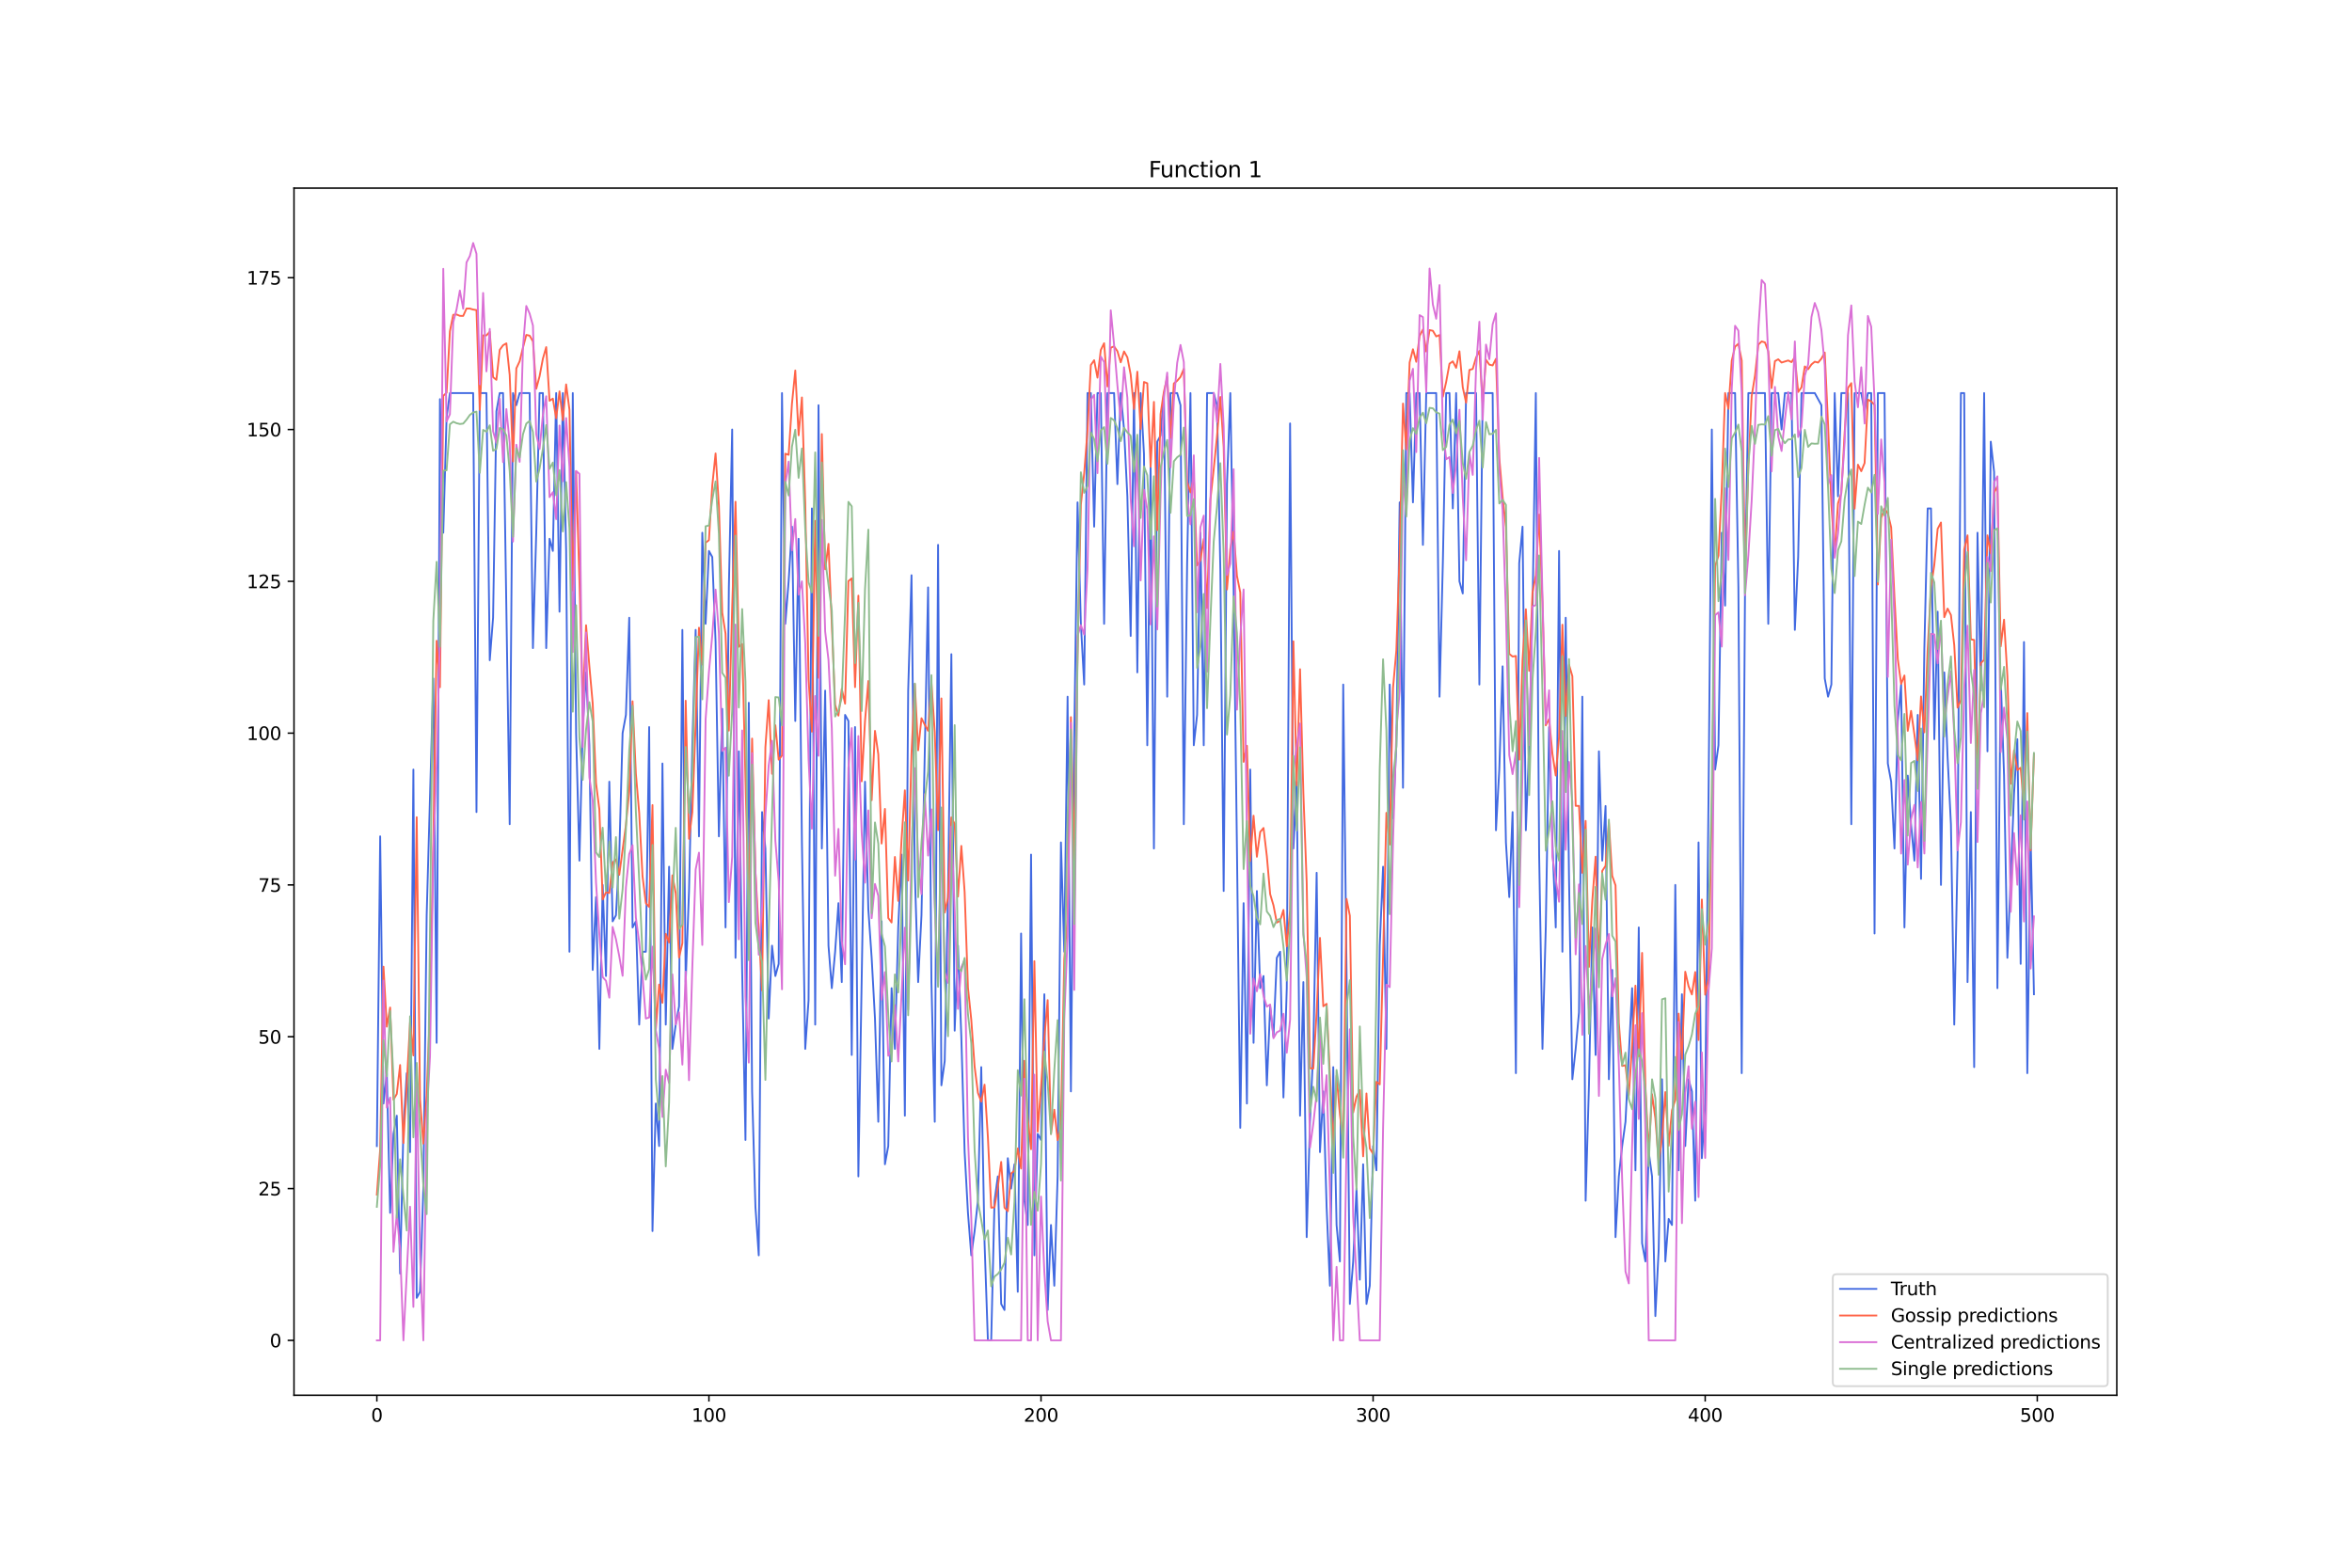 <?xml version="1.0" encoding="utf-8" standalone="no"?>
<!DOCTYPE svg PUBLIC "-//W3C//DTD SVG 1.1//EN"
  "http://www.w3.org/Graphics/SVG/1.1/DTD/svg11.dtd">
<svg xmlns:xlink="http://www.w3.org/1999/xlink" width="1296pt" height="864pt" viewBox="0 0 1296 864" xmlns="http://www.w3.org/2000/svg" version="1.1">
 <defs>
  <style type="text/css">*{stroke-linejoin: round; stroke-linecap: butt}</style>
 </defs>
 <g id="figure_1">
  <g id="patch_1">
   <path d="M 0 864 
L 1296 864 
L 1296 0 
L 0 0 
z
" style="fill: #ffffff"/>
  </g>
  <g id="axes_1">
   <g id="patch_2">
    <path d="M 162 768.96 
L 1166.4 768.96 
L 1166.4 103.68 
L 162 103.68 
z
" style="fill: #ffffff"/>
   </g>
   <g id="matplotlib.axis_1">
    <g id="xtick_1">
     <g id="line2d_1">
      <defs>
       <path id="m635f43ba19" d="M 0 0 
L 0 3.5 
" style="stroke: #000000; stroke-width: 0.8"/>
      </defs>
      <g>
       <use xlink:href="#m635f43ba19" x="207.655" y="768.96" style="stroke: #000000; stroke-width: 0.8"/>
      </g>
     </g>
     <g id="text_1">
      <!-- 0 -->
      <g transform="translate(204.473 783.558) scale(0.1 -0.1)">
       <defs>
        <path id="DejaVuSans-30" d="M 2034 4250 
Q 1547 4250 1301 3770 
Q 1056 3291 1056 2328 
Q 1056 1369 1301 889 
Q 1547 409 2034 409 
Q 2525 409 2770 889 
Q 3016 1369 3016 2328 
Q 3016 3291 2770 3770 
Q 2525 4250 2034 4250 
z
M 2034 4750 
Q 2819 4750 3233 4129 
Q 3647 3509 3647 2328 
Q 3647 1150 3233 529 
Q 2819 -91 2034 -91 
Q 1250 -91 836 529 
Q 422 1150 422 2328 
Q 422 3509 836 4129 
Q 1250 4750 2034 4750 
z
" transform="scale(0.016)"/>
       </defs>
       <use xlink:href="#DejaVuSans-30"/>
      </g>
     </g>
    </g>
    <g id="xtick_2">
     <g id="line2d_2">
      <g>
       <use xlink:href="#m635f43ba19" x="390.639" y="768.96" style="stroke: #000000; stroke-width: 0.8"/>
      </g>
     </g>
     <g id="text_2">
      <!-- 100 -->
      <g transform="translate(381.095 783.558) scale(0.1 -0.1)">
       <defs>
        <path id="DejaVuSans-31" d="M 794 531 
L 1825 531 
L 1825 4091 
L 703 3866 
L 703 4441 
L 1819 4666 
L 2450 4666 
L 2450 531 
L 3481 531 
L 3481 0 
L 794 0 
L 794 531 
z
" transform="scale(0.016)"/>
       </defs>
       <use xlink:href="#DejaVuSans-31"/>
       <use xlink:href="#DejaVuSans-30" x="63.623"/>
       <use xlink:href="#DejaVuSans-30" x="127.246"/>
      </g>
     </g>
    </g>
    <g id="xtick_3">
     <g id="line2d_3">
      <g>
       <use xlink:href="#m635f43ba19" x="573.623" y="768.96" style="stroke: #000000; stroke-width: 0.8"/>
      </g>
     </g>
     <g id="text_3">
      <!-- 200 -->
      <g transform="translate(564.079 783.558) scale(0.1 -0.1)">
       <defs>
        <path id="DejaVuSans-32" d="M 1228 531 
L 3431 531 
L 3431 0 
L 469 0 
L 469 531 
Q 828 903 1448 1529 
Q 2069 2156 2228 2338 
Q 2531 2678 2651 2914 
Q 2772 3150 2772 3378 
Q 2772 3750 2511 3984 
Q 2250 4219 1831 4219 
Q 1534 4219 1204 4116 
Q 875 4013 500 3803 
L 500 4441 
Q 881 4594 1212 4672 
Q 1544 4750 1819 4750 
Q 2544 4750 2975 4387 
Q 3406 4025 3406 3419 
Q 3406 3131 3298 2873 
Q 3191 2616 2906 2266 
Q 2828 2175 2409 1742 
Q 1991 1309 1228 531 
z
" transform="scale(0.016)"/>
       </defs>
       <use xlink:href="#DejaVuSans-32"/>
       <use xlink:href="#DejaVuSans-30" x="63.623"/>
       <use xlink:href="#DejaVuSans-30" x="127.246"/>
      </g>
     </g>
    </g>
    <g id="xtick_4">
     <g id="line2d_4">
      <g>
       <use xlink:href="#m635f43ba19" x="756.607" y="768.96" style="stroke: #000000; stroke-width: 0.8"/>
      </g>
     </g>
     <g id="text_4">
      <!-- 300 -->
      <g transform="translate(747.063 783.558) scale(0.1 -0.1)">
       <defs>
        <path id="DejaVuSans-33" d="M 2597 2516 
Q 3050 2419 3304 2112 
Q 3559 1806 3559 1356 
Q 3559 666 3084 287 
Q 2609 -91 1734 -91 
Q 1441 -91 1130 -33 
Q 819 25 488 141 
L 488 750 
Q 750 597 1062 519 
Q 1375 441 1716 441 
Q 2309 441 2620 675 
Q 2931 909 2931 1356 
Q 2931 1769 2642 2001 
Q 2353 2234 1838 2234 
L 1294 2234 
L 1294 2753 
L 1863 2753 
Q 2328 2753 2575 2939 
Q 2822 3125 2822 3475 
Q 2822 3834 2567 4026 
Q 2313 4219 1838 4219 
Q 1578 4219 1281 4162 
Q 984 4106 628 3988 
L 628 4550 
Q 988 4650 1302 4700 
Q 1616 4750 1894 4750 
Q 2613 4750 3031 4423 
Q 3450 4097 3450 3541 
Q 3450 3153 3228 2886 
Q 3006 2619 2597 2516 
z
" transform="scale(0.016)"/>
       </defs>
       <use xlink:href="#DejaVuSans-33"/>
       <use xlink:href="#DejaVuSans-30" x="63.623"/>
       <use xlink:href="#DejaVuSans-30" x="127.246"/>
      </g>
     </g>
    </g>
    <g id="xtick_5">
     <g id="line2d_5">
      <g>
       <use xlink:href="#m635f43ba19" x="939.591" y="768.96" style="stroke: #000000; stroke-width: 0.8"/>
      </g>
     </g>
     <g id="text_5">
      <!-- 400 -->
      <g transform="translate(930.047 783.558) scale(0.1 -0.1)">
       <defs>
        <path id="DejaVuSans-34" d="M 2419 4116 
L 825 1625 
L 2419 1625 
L 2419 4116 
z
M 2253 4666 
L 3047 4666 
L 3047 1625 
L 3713 1625 
L 3713 1100 
L 3047 1100 
L 3047 0 
L 2419 0 
L 2419 1100 
L 313 1100 
L 313 1709 
L 2253 4666 
z
" transform="scale(0.016)"/>
       </defs>
       <use xlink:href="#DejaVuSans-34"/>
       <use xlink:href="#DejaVuSans-30" x="63.623"/>
       <use xlink:href="#DejaVuSans-30" x="127.246"/>
      </g>
     </g>
    </g>
    <g id="xtick_6">
     <g id="line2d_6">
      <g>
       <use xlink:href="#m635f43ba19" x="1122.575" y="768.96" style="stroke: #000000; stroke-width: 0.8"/>
      </g>
     </g>
     <g id="text_6">
      <!-- 500 -->
      <g transform="translate(1113.032 783.558) scale(0.1 -0.1)">
       <defs>
        <path id="DejaVuSans-35" d="M 691 4666 
L 3169 4666 
L 3169 4134 
L 1269 4134 
L 1269 2991 
Q 1406 3038 1543 3061 
Q 1681 3084 1819 3084 
Q 2600 3084 3056 2656 
Q 3513 2228 3513 1497 
Q 3513 744 3044 326 
Q 2575 -91 1722 -91 
Q 1428 -91 1123 -41 
Q 819 9 494 109 
L 494 744 
Q 775 591 1075 516 
Q 1375 441 1709 441 
Q 2250 441 2565 725 
Q 2881 1009 2881 1497 
Q 2881 1984 2565 2268 
Q 2250 2553 1709 2553 
Q 1456 2553 1204 2497 
Q 953 2441 691 2322 
L 691 4666 
z
" transform="scale(0.016)"/>
       </defs>
       <use xlink:href="#DejaVuSans-35"/>
       <use xlink:href="#DejaVuSans-30" x="63.623"/>
       <use xlink:href="#DejaVuSans-30" x="127.246"/>
      </g>
     </g>
    </g>
   </g>
   <g id="matplotlib.axis_2">
    <g id="ytick_1">
     <g id="line2d_7">
      <defs>
       <path id="m78c6c3bee8" d="M 0 0 
L -3.5 0 
" style="stroke: #000000; stroke-width: 0.8"/>
      </defs>
      <g>
       <use xlink:href="#m78c6c3bee8" x="162" y="738.72" style="stroke: #000000; stroke-width: 0.8"/>
      </g>
     </g>
     <g id="text_7">
      <!-- 0 -->
      <g transform="translate(148.637 742.519) scale(0.1 -0.1)">
       <use xlink:href="#DejaVuSans-30"/>
      </g>
     </g>
    </g>
    <g id="ytick_2">
     <g id="line2d_8">
      <g>
       <use xlink:href="#m78c6c3bee8" x="162" y="655.051" style="stroke: #000000; stroke-width: 0.8"/>
      </g>
     </g>
     <g id="text_8">
      <!-- 25 -->
      <g transform="translate(142.275 658.851) scale(0.1 -0.1)">
       <use xlink:href="#DejaVuSans-32"/>
       <use xlink:href="#DejaVuSans-35" x="63.623"/>
      </g>
     </g>
    </g>
    <g id="ytick_3">
     <g id="line2d_9">
      <g>
       <use xlink:href="#m78c6c3bee8" x="162" y="571.383" style="stroke: #000000; stroke-width: 0.8"/>
      </g>
     </g>
     <g id="text_9">
      <!-- 50 -->
      <g transform="translate(142.275 575.182) scale(0.1 -0.1)">
       <use xlink:href="#DejaVuSans-35"/>
       <use xlink:href="#DejaVuSans-30" x="63.623"/>
      </g>
     </g>
    </g>
    <g id="ytick_4">
     <g id="line2d_10">
      <g>
       <use xlink:href="#m78c6c3bee8" x="162" y="487.714" style="stroke: #000000; stroke-width: 0.8"/>
      </g>
     </g>
     <g id="text_10">
      <!-- 75 -->
      <g transform="translate(142.275 491.514) scale(0.1 -0.1)">
       <defs>
        <path id="DejaVuSans-37" d="M 525 4666 
L 3525 4666 
L 3525 4397 
L 1831 0 
L 1172 0 
L 2766 4134 
L 525 4134 
L 525 4666 
z
" transform="scale(0.016)"/>
       </defs>
       <use xlink:href="#DejaVuSans-37"/>
       <use xlink:href="#DejaVuSans-35" x="63.623"/>
      </g>
     </g>
    </g>
    <g id="ytick_5">
     <g id="line2d_11">
      <g>
       <use xlink:href="#m78c6c3bee8" x="162" y="404.046" style="stroke: #000000; stroke-width: 0.8"/>
      </g>
     </g>
     <g id="text_11">
      <!-- 100 -->
      <g transform="translate(135.912 407.845) scale(0.1 -0.1)">
       <use xlink:href="#DejaVuSans-31"/>
       <use xlink:href="#DejaVuSans-30" x="63.623"/>
       <use xlink:href="#DejaVuSans-30" x="127.246"/>
      </g>
     </g>
    </g>
    <g id="ytick_6">
     <g id="line2d_12">
      <g>
       <use xlink:href="#m78c6c3bee8" x="162" y="320.377" style="stroke: #000000; stroke-width: 0.8"/>
      </g>
     </g>
     <g id="text_12">
      <!-- 125 -->
      <g transform="translate(135.912 324.176) scale(0.1 -0.1)">
       <use xlink:href="#DejaVuSans-31"/>
       <use xlink:href="#DejaVuSans-32" x="63.623"/>
       <use xlink:href="#DejaVuSans-35" x="127.246"/>
      </g>
     </g>
    </g>
    <g id="ytick_7">
     <g id="line2d_13">
      <g>
       <use xlink:href="#m78c6c3bee8" x="162" y="236.709" style="stroke: #000000; stroke-width: 0.8"/>
      </g>
     </g>
     <g id="text_13">
      <!-- 150 -->
      <g transform="translate(135.912 240.508) scale(0.1 -0.1)">
       <use xlink:href="#DejaVuSans-31"/>
       <use xlink:href="#DejaVuSans-35" x="63.623"/>
       <use xlink:href="#DejaVuSans-30" x="127.246"/>
      </g>
     </g>
    </g>
    <g id="ytick_8">
     <g id="line2d_14">
      <g>
       <use xlink:href="#m78c6c3bee8" x="162" y="153.04" style="stroke: #000000; stroke-width: 0.8"/>
      </g>
     </g>
     <g id="text_14">
      <!-- 175 -->
      <g transform="translate(135.912 156.839) scale(0.1 -0.1)">
       <use xlink:href="#DejaVuSans-31"/>
       <use xlink:href="#DejaVuSans-37" x="63.623"/>
       <use xlink:href="#DejaVuSans-35" x="127.246"/>
      </g>
     </g>
    </g>
   </g>
   <g id="line2d_15">
    <path d="M 207.655 631.624 
L 209.484 460.94 
L 211.314 608.197 
L 213.144 591.463 
L 214.974 668.438 
L 216.804 624.931 
L 218.634 614.891 
L 220.463 701.906 
L 222.293 621.584 
L 224.123 591.463 
L 225.953 634.971 
L 227.783 424.126 
L 229.613 715.293 
L 231.442 711.946 
L 233.272 655.051 
L 235.102 504.448 
L 238.762 373.925 
L 240.592 574.73 
L 242.422 219.975 
L 244.251 293.603 
L 246.081 230.015 
L 247.911 216.628 
L 260.72 216.628 
L 262.55 447.553 
L 264.38 216.628 
L 268.039 216.628 
L 269.869 363.885 
L 271.699 340.458 
L 273.529 226.668 
L 275.359 216.628 
L 277.189 216.628 
L 280.848 454.247 
L 282.678 216.628 
L 284.508 223.322 
L 286.338 216.628 
L 291.827 216.628 
L 293.657 357.191 
L 295.487 293.603 
L 297.317 216.628 
L 299.147 216.628 
L 300.976 357.191 
L 302.806 296.95 
L 304.636 303.644 
L 306.466 216.628 
L 308.296 337.111 
L 310.126 216.628 
L 311.956 303.644 
L 313.785 524.529 
L 315.615 216.628 
L 317.445 404.046 
L 319.275 474.327 
L 321.105 400.699 
L 322.935 370.578 
L 324.764 410.739 
L 326.594 534.569 
L 328.424 494.408 
L 330.254 578.076 
L 332.084 487.714 
L 333.914 537.915 
L 335.743 430.82 
L 337.573 507.795 
L 339.403 504.448 
L 341.233 470.981 
L 343.063 404.046 
L 344.893 394.006 
L 346.723 340.458 
L 348.552 511.142 
L 350.382 507.795 
L 352.212 564.689 
L 354.042 524.529 
L 355.872 524.529 
L 357.702 400.699 
L 359.531 678.479 
L 361.361 608.197 
L 363.191 631.624 
L 365.021 420.78 
L 366.851 564.689 
L 368.681 477.674 
L 370.51 578.076 
L 372.34 564.689 
L 374.17 554.649 
L 376 347.151 
L 377.83 541.262 
L 379.66 491.061 
L 381.489 410.739 
L 383.319 347.151 
L 385.149 460.94 
L 386.979 293.603 
L 388.809 343.804 
L 390.639 303.644 
L 392.469 306.99 
L 394.298 353.845 
L 396.128 460.94 
L 397.958 390.659 
L 399.788 511.142 
L 401.618 323.724 
L 403.448 236.709 
L 405.277 527.875 
L 407.107 414.086 
L 408.937 534.569 
L 410.767 628.278 
L 412.597 387.312 
L 414.427 601.504 
L 416.256 665.092 
L 418.086 691.866 
L 419.916 447.553 
L 421.746 467.634 
L 423.576 561.343 
L 425.406 521.182 
L 427.236 537.915 
L 429.065 531.222 
L 430.895 216.628 
L 432.725 343.804 
L 434.555 320.377 
L 436.385 290.257 
L 438.215 397.352 
L 440.044 296.95 
L 441.874 464.287 
L 443.704 578.076 
L 445.534 551.302 
L 447.364 280.216 
L 449.194 564.689 
L 451.023 223.322 
L 452.853 467.634 
L 454.683 380.619 
L 456.513 521.182 
L 458.343 544.609 
L 460.173 524.529 
L 462.003 497.755 
L 463.832 541.262 
L 465.662 394.006 
L 467.492 397.352 
L 469.322 581.423 
L 471.152 400.699 
L 472.982 648.358 
L 476.641 430.82 
L 478.471 501.101 
L 480.301 527.875 
L 482.131 561.343 
L 483.961 618.237 
L 485.79 507.795 
L 487.62 641.664 
L 489.45 631.624 
L 491.28 544.609 
L 493.11 578.076 
L 494.94 511.142 
L 496.77 470.981 
L 498.599 614.891 
L 500.429 380.619 
L 502.259 317.03 
L 504.089 481.021 
L 505.919 541.262 
L 507.749 504.448 
L 511.408 323.724 
L 513.238 541.262 
L 515.068 618.237 
L 516.898 300.297 
L 518.728 598.157 
L 520.557 584.77 
L 522.387 491.061 
L 524.217 360.538 
L 526.047 568.036 
L 527.877 521.182 
L 529.707 571.383 
L 531.536 634.971 
L 533.366 668.438 
L 535.196 691.866 
L 537.026 678.479 
L 538.856 661.745 
L 540.686 588.117 
L 542.516 685.172 
L 544.345 738.72 
L 546.175 738.72 
L 548.005 661.745 
L 549.835 648.358 
L 551.665 718.64 
L 553.495 721.986 
L 555.324 638.318 
L 557.154 655.051 
L 558.984 641.664 
L 560.814 711.946 
L 562.644 514.488 
L 564.474 661.745 
L 566.303 675.132 
L 568.133 470.981 
L 569.963 691.866 
L 571.793 624.931 
L 573.623 628.278 
L 575.453 547.956 
L 577.283 721.986 
L 579.112 675.132 
L 580.942 708.599 
L 582.772 648.358 
L 584.602 464.287 
L 586.432 524.529 
L 588.262 383.965 
L 590.091 601.504 
L 591.921 407.393 
L 593.751 276.87 
L 595.581 343.804 
L 597.411 377.272 
L 599.241 216.628 
L 601.07 216.628 
L 602.9 290.257 
L 604.73 216.628 
L 606.56 216.628 
L 608.39 343.804 
L 610.22 216.628 
L 613.879 216.628 
L 615.709 266.829 
L 617.539 216.628 
L 619.369 236.709 
L 621.199 273.523 
L 623.029 350.498 
L 624.858 216.628 
L 626.688 370.578 
L 628.518 216.628 
L 630.348 250.096 
L 632.178 410.739 
L 634.008 256.789 
L 635.837 467.634 
L 637.667 243.402 
L 639.497 240.055 
L 641.327 216.628 
L 643.157 383.965 
L 644.987 216.628 
L 648.646 216.628 
L 650.476 223.322 
L 652.306 454.247 
L 654.136 310.337 
L 655.966 216.628 
L 657.796 410.739 
L 659.625 394.006 
L 661.455 293.603 
L 663.285 410.739 
L 665.115 216.628 
L 668.775 216.628 
L 670.604 223.322 
L 672.434 313.684 
L 674.264 491.061 
L 676.094 266.829 
L 677.924 216.628 
L 679.754 323.724 
L 681.583 467.634 
L 683.413 621.584 
L 685.243 497.755 
L 687.073 608.197 
L 688.903 424.126 
L 690.733 574.73 
L 692.563 491.061 
L 694.392 544.609 
L 696.222 537.915 
L 698.052 598.157 
L 699.882 554.649 
L 701.712 571.383 
L 703.542 527.875 
L 705.371 524.529 
L 707.201 604.85 
L 709.031 544.609 
L 710.861 233.362 
L 712.691 467.634 
L 714.521 430.82 
L 716.35 614.891 
L 718.18 541.262 
L 720.01 681.825 
L 721.84 618.237 
L 723.67 578.076 
L 725.5 481.021 
L 727.33 634.971 
L 729.159 601.504 
L 730.989 665.092 
L 732.819 708.599 
L 734.649 588.117 
L 736.479 675.132 
L 738.309 695.212 
L 740.138 377.272 
L 741.968 534.569 
L 743.798 718.64 
L 745.628 695.212 
L 747.458 655.051 
L 749.288 705.253 
L 751.117 641.664 
L 752.947 718.64 
L 754.777 708.599 
L 756.607 631.624 
L 758.437 645.011 
L 760.267 521.182 
L 762.097 477.674 
L 763.926 578.076 
L 765.756 377.272 
L 767.586 450.9 
L 769.416 410.739 
L 771.246 276.87 
L 773.076 434.166 
L 774.905 216.628 
L 776.735 216.628 
L 778.565 276.87 
L 780.395 216.628 
L 782.225 216.628 
L 784.055 300.297 
L 785.884 216.628 
L 791.374 216.628 
L 793.204 383.965 
L 795.034 310.337 
L 796.864 216.628 
L 798.693 216.628 
L 800.523 280.216 
L 802.353 216.628 
L 804.183 320.377 
L 806.013 327.071 
L 807.843 216.628 
L 813.332 216.628 
L 815.162 377.272 
L 816.992 216.628 
L 822.481 216.628 
L 824.311 457.594 
L 826.141 424.126 
L 827.971 367.232 
L 829.801 464.287 
L 831.63 494.408 
L 833.46 447.553 
L 835.29 591.463 
L 837.12 310.337 
L 838.95 290.257 
L 840.78 457.594 
L 842.61 410.739 
L 844.439 337.111 
L 846.269 216.628 
L 848.099 470.981 
L 849.929 578.076 
L 851.759 511.142 
L 853.589 400.699 
L 855.418 464.287 
L 857.248 511.142 
L 859.078 303.644 
L 860.908 524.529 
L 862.738 340.458 
L 864.568 484.368 
L 866.397 594.81 
L 868.227 578.076 
L 870.057 557.996 
L 871.887 383.965 
L 873.717 661.745 
L 875.547 598.157 
L 877.377 511.142 
L 879.206 581.423 
L 881.036 414.086 
L 882.866 474.327 
L 884.696 444.207 
L 886.526 594.81 
L 888.356 534.569 
L 890.185 681.825 
L 892.015 648.358 
L 893.845 631.624 
L 895.675 618.237 
L 899.335 544.609 
L 901.164 645.011 
L 902.994 511.142 
L 904.824 685.172 
L 906.654 695.212 
L 908.484 634.971 
L 910.314 648.358 
L 912.144 725.333 
L 913.973 688.519 
L 915.803 594.81 
L 917.633 695.212 
L 919.463 671.785 
L 921.293 675.132 
L 923.123 487.714 
L 924.952 645.011 
L 926.782 547.956 
L 928.612 631.624 
L 930.442 594.81 
L 932.272 601.504 
L 934.102 661.745 
L 935.931 464.287 
L 937.761 638.318 
L 939.591 608.197 
L 941.421 440.86 
L 943.251 236.709 
L 945.081 424.126 
L 946.911 410.739 
L 948.74 293.603 
L 950.57 333.764 
L 952.4 216.628 
L 956.06 216.628 
L 957.89 323.724 
L 959.719 591.463 
L 961.549 323.724 
L 963.379 216.628 
L 972.528 216.628 
L 974.358 343.804 
L 976.188 216.628 
L 979.848 216.628 
L 981.678 236.709 
L 983.507 216.628 
L 987.167 216.628 
L 988.997 347.151 
L 990.827 306.99 
L 992.657 216.628 
L 999.976 216.628 
L 1003.636 223.322 
L 1005.465 373.925 
L 1007.295 383.965 
L 1009.125 377.272 
L 1010.955 216.628 
L 1012.785 273.523 
L 1014.615 216.628 
L 1018.274 216.628 
L 1020.104 454.247 
L 1021.934 216.628 
L 1025.594 216.628 
L 1027.424 226.668 
L 1029.253 216.628 
L 1031.083 216.628 
L 1032.913 514.488 
L 1034.743 216.628 
L 1038.403 216.628 
L 1040.232 420.78 
L 1042.062 430.82 
L 1043.892 467.634 
L 1045.722 397.352 
L 1047.552 377.272 
L 1049.382 511.142 
L 1051.211 427.473 
L 1053.041 454.247 
L 1054.871 474.327 
L 1056.701 394.006 
L 1058.531 484.368 
L 1060.361 357.191 
L 1062.191 280.216 
L 1064.02 280.216 
L 1065.85 407.393 
L 1067.68 337.111 
L 1069.51 487.714 
L 1071.34 370.578 
L 1073.17 417.433 
L 1074.999 454.247 
L 1076.829 564.689 
L 1078.659 470.981 
L 1080.489 216.628 
L 1082.319 216.628 
L 1084.149 541.262 
L 1085.978 447.553 
L 1087.808 588.117 
L 1089.638 293.603 
L 1091.468 380.619 
L 1093.298 216.628 
L 1095.128 414.086 
L 1096.958 243.402 
L 1098.787 260.136 
L 1100.617 544.609 
L 1102.447 373.925 
L 1104.277 427.473 
L 1106.107 527.875 
L 1107.937 484.368 
L 1109.766 437.513 
L 1111.596 407.393 
L 1113.426 531.222 
L 1115.256 353.845 
L 1117.086 591.463 
L 1118.916 460.94 
L 1120.745 547.956 
L 1120.745 547.956 
" clip-path="url(#p4f38dee8e6)" style="fill: none; stroke: #4169e1; stroke-linecap: square"/>
   </g>
   <g id="line2d_16">
    <path d="M 207.655 658.404 
L 209.484 633.408 
L 211.314 532.763 
L 213.144 565.83 
L 214.974 555.289 
L 216.804 606.064 
L 218.634 602.924 
L 220.463 586.962 
L 222.293 629.944 
L 224.123 597.912 
L 225.953 563.49 
L 227.783 581.698 
L 229.613 450.394 
L 231.442 605.894 
L 233.272 630.273 
L 235.102 603.578 
L 236.932 555.455 
L 238.762 464.949 
L 240.592 353.179 
L 242.422 378.752 
L 244.251 218.131 
L 246.081 216.48 
L 247.911 182.578 
L 249.741 173.495 
L 251.571 173.325 
L 253.401 174.07 
L 255.23 174.11 
L 257.06 170.034 
L 258.89 170.066 
L 260.72 170.607 
L 262.55 170.877 
L 264.38 225.925 
L 266.209 184.822 
L 268.039 184.872 
L 269.869 182.822 
L 271.699 207.871 
L 273.529 209.336 
L 275.359 192.816 
L 277.189 190.294 
L 279.018 189.227 
L 280.848 206.626 
L 282.678 254.358 
L 284.508 203.038 
L 286.338 199.121 
L 288.168 191.588 
L 289.997 184.589 
L 291.827 184.977 
L 293.657 188.13 
L 295.487 214.276 
L 297.317 207.351 
L 299.147 197.674 
L 300.976 191.299 
L 302.806 220.877 
L 304.636 219.686 
L 306.466 230.531 
L 308.296 215.703 
L 310.126 231.627 
L 311.956 211.86 
L 313.785 225.845 
L 315.615 325.399 
L 317.445 259.633 
L 319.275 319.596 
L 321.105 388.292 
L 322.935 344.586 
L 324.764 367.279 
L 326.594 387.738 
L 328.424 431.662 
L 330.254 446.08 
L 332.084 495.739 
L 333.914 491.756 
L 335.743 492.144 
L 337.573 475.383 
L 339.403 473.599 
L 341.233 482.161 
L 344.893 454.689 
L 346.723 436.099 
L 348.552 386.506 
L 350.382 426.403 
L 352.212 448.058 
L 354.042 482.876 
L 355.872 497.756 
L 357.702 499.817 
L 359.531 443.695 
L 361.361 567.528 
L 363.191 542.633 
L 365.021 552.675 
L 366.851 514.661 
L 368.681 519.444 
L 370.51 482.426 
L 372.34 492.272 
L 374.17 527.727 
L 376 519.844 
L 377.83 386.189 
L 379.66 462.314 
L 381.489 447.595 
L 383.319 398.85 
L 385.149 345.958 
L 386.979 366.291 
L 388.809 299.113 
L 390.639 297.685 
L 392.469 267.666 
L 394.298 249.911 
L 396.128 278.785 
L 397.958 337.619 
L 399.788 349.26 
L 401.618 402.679 
L 403.448 334.721 
L 405.277 276.524 
L 407.107 356.465 
L 408.937 354.91 
L 412.597 502.826 
L 414.427 407.05 
L 416.256 480.431 
L 419.916 545.846 
L 421.746 411.891 
L 423.576 385.873 
L 425.406 426.48 
L 427.236 399.716 
L 429.065 418.672 
L 430.895 416.402 
L 432.725 250.042 
L 434.555 250.675 
L 436.385 222.458 
L 438.215 204.184 
L 440.044 239.929 
L 441.874 219.035 
L 443.704 277.151 
L 445.534 374.41 
L 447.364 403.259 
L 449.194 287.07 
L 451.023 373.578 
L 452.853 239.222 
L 454.683 313.767 
L 456.513 299.744 
L 460.173 388.404 
L 462.003 394.408 
L 463.832 379.677 
L 465.662 387.827 
L 467.492 320.27 
L 469.322 318.757 
L 471.152 378.712 
L 472.982 328.274 
L 474.811 430.612 
L 476.641 397.336 
L 478.471 375.309 
L 480.301 441.041 
L 482.131 402.812 
L 483.961 415.764 
L 485.79 464.896 
L 487.62 445.811 
L 489.45 505.936 
L 491.28 508.411 
L 493.11 472.283 
L 494.94 496.523 
L 496.77 462.779 
L 498.599 435.571 
L 500.429 485.299 
L 502.259 415.475 
L 504.089 376.907 
L 505.919 413.509 
L 507.749 395.831 
L 509.578 399.435 
L 511.408 402.758 
L 513.238 376.414 
L 515.068 403.488 
L 516.898 457.511 
L 518.728 384.927 
L 520.557 502.953 
L 522.387 494.771 
L 524.217 450.487 
L 526.047 454.07 
L 527.877 494.103 
L 529.707 466.205 
L 531.536 491.639 
L 533.366 544.298 
L 535.196 562.015 
L 537.026 587.786 
L 538.856 602.301 
L 540.686 607.155 
L 542.516 597.79 
L 544.345 626.599 
L 546.175 665.605 
L 548.005 665.344 
L 549.835 654.158 
L 551.665 640.375 
L 553.495 665.607 
L 555.324 667.527 
L 557.154 646.693 
L 558.984 645.268 
L 560.814 632.907 
L 562.644 644.008 
L 564.474 584.62 
L 566.303 616.353 
L 568.133 633.367 
L 569.963 529.729 
L 571.793 623.633 
L 573.623 599.338 
L 575.453 572.021 
L 577.283 551.186 
L 579.112 624.909 
L 580.942 611.594 
L 582.772 628.343 
L 584.602 621.004 
L 586.432 528.393 
L 588.262 506.239 
L 590.091 395.232 
L 591.921 474.067 
L 593.751 359.783 
L 595.581 278.152 
L 597.411 260.866 
L 599.241 237.237 
L 601.07 201.189 
L 602.9 198.528 
L 604.73 208.136 
L 606.56 192.876 
L 608.39 189.145 
L 610.22 213.006 
L 612.05 191.629 
L 613.879 190.899 
L 615.709 193.538 
L 617.539 199.692 
L 619.369 193.696 
L 621.199 196.93 
L 623.029 206.472 
L 624.858 225.388 
L 626.688 204.855 
L 628.518 236.455 
L 630.348 210.516 
L 632.178 211.242 
L 634.008 257.287 
L 635.837 221.494 
L 637.667 292.186 
L 639.497 228.189 
L 641.327 215.918 
L 643.157 207.851 
L 644.987 241.317 
L 646.817 211.341 
L 648.646 209.86 
L 650.476 207.713 
L 652.306 203.255 
L 654.136 265.489 
L 655.966 271.351 
L 657.796 263.132 
L 659.625 311.616 
L 661.455 308.814 
L 663.285 297.016 
L 665.115 335.189 
L 666.945 275.525 
L 668.775 258.582 
L 670.604 240.413 
L 672.434 218.789 
L 674.264 246.424 
L 676.094 324.871 
L 677.924 302.424 
L 679.754 292.988 
L 681.583 317.357 
L 683.413 326.504 
L 685.243 419.888 
L 687.073 411.007 
L 688.903 474.594 
L 690.733 449.547 
L 692.563 472.185 
L 694.392 458.505 
L 696.222 456.322 
L 698.052 471.798 
L 699.882 492.768 
L 701.712 498.951 
L 703.542 508.462 
L 705.371 507.493 
L 707.201 501.493 
L 709.031 521.589 
L 710.861 501.578 
L 712.691 353.464 
L 714.521 432.807 
L 716.35 368.817 
L 718.18 437.051 
L 720.01 486.231 
L 721.84 588.733 
L 723.67 588.916 
L 725.5 557.649 
L 727.33 516.902 
L 729.159 554.584 
L 730.989 553.24 
L 734.649 632.45 
L 736.479 592.857 
L 738.309 614.222 
L 740.138 629.215 
L 741.968 495.432 
L 743.798 504.686 
L 745.628 613.119 
L 747.458 604.439 
L 749.288 600.775 
L 751.117 637.298 
L 752.947 602.635 
L 754.777 632.963 
L 756.607 635.92 
L 758.437 596.196 
L 760.267 597.657 
L 762.097 527.327 
L 763.926 447.987 
L 765.756 465.449 
L 767.586 379.131 
L 769.416 358.548 
L 771.246 304.423 
L 773.076 222.418 
L 774.905 247.624 
L 776.735 199.745 
L 778.565 192.473 
L 780.395 199.399 
L 782.225 185.132 
L 784.055 181.569 
L 785.884 193.738 
L 787.714 181.916 
L 789.544 182.304 
L 791.374 185.426 
L 793.204 184.643 
L 795.034 218.631 
L 796.864 210.502 
L 798.693 200.456 
L 800.523 199.149 
L 802.353 202.729 
L 804.183 193.603 
L 806.013 213.432 
L 807.843 221.95 
L 809.672 203.889 
L 811.502 203.337 
L 813.332 197.084 
L 815.162 193.368 
L 816.992 222.356 
L 818.822 198.278 
L 820.651 200.974 
L 822.481 201.402 
L 824.311 197.734 
L 826.141 252.238 
L 827.971 274.018 
L 829.801 290.567 
L 831.63 360.381 
L 833.46 361.834 
L 835.29 361.528 
L 837.12 418.681 
L 838.95 363.842 
L 840.78 335.795 
L 842.61 369.725 
L 844.439 326.502 
L 846.269 317.09 
L 848.099 283.548 
L 849.929 332.197 
L 851.759 399.751 
L 853.589 396.294 
L 855.418 415.459 
L 857.248 427.436 
L 859.078 406.183 
L 860.908 344.306 
L 862.738 394.595 
L 864.568 366.361 
L 866.397 372.698 
L 868.227 444.12 
L 870.057 444.169 
L 871.887 481.046 
L 873.717 452.424 
L 875.547 532.901 
L 877.377 496.605 
L 879.206 472.119 
L 881.036 531.159 
L 882.866 479.956 
L 884.696 477.19 
L 886.526 453.303 
L 888.356 482.669 
L 890.185 487.965 
L 892.015 563.801 
L 893.845 587.465 
L 895.675 587.085 
L 897.505 603.609 
L 899.335 576.282 
L 901.164 543.232 
L 902.994 582.133 
L 904.824 525.188 
L 906.654 598.663 
L 908.484 634.924 
L 910.314 603.075 
L 912.144 616.305 
L 913.973 640.473 
L 915.803 627.151 
L 917.633 601.873 
L 919.463 631.475 
L 921.293 611.926 
L 923.123 606.124 
L 924.952 558.626 
L 926.782 583.599 
L 928.612 535.558 
L 930.442 543.551 
L 932.272 548.07 
L 934.102 535.711 
L 935.931 573.191 
L 937.761 495.767 
L 939.591 548.214 
L 941.421 539.743 
L 943.251 443.745 
L 945.081 312.088 
L 946.911 306.247 
L 948.74 269.142 
L 950.57 216.605 
L 952.4 225.346 
L 954.23 198.733 
L 956.06 191.056 
L 957.89 189.456 
L 959.719 198.714 
L 961.549 314.834 
L 963.379 257.533 
L 965.209 218.301 
L 967.039 207.02 
L 968.869 189.958 
L 970.698 188.174 
L 972.528 188.713 
L 974.358 193.593 
L 976.188 213.927 
L 978.018 199.034 
L 979.848 198.008 
L 981.678 199.811 
L 985.337 198.663 
L 987.167 199.593 
L 988.997 196.796 
L 990.827 216.019 
L 992.657 213.46 
L 994.486 201.953 
L 996.316 203.51 
L 998.146 200.846 
L 999.976 199.342 
L 1001.806 199.82 
L 1003.636 197.65 
L 1005.465 194.297 
L 1007.295 233.838 
L 1009.125 278.258 
L 1010.955 304.419 
L 1012.785 277.388 
L 1014.615 271.757 
L 1016.444 237.989 
L 1018.274 213.812 
L 1020.104 211.157 
L 1021.934 280.364 
L 1023.764 256.107 
L 1025.594 259.704 
L 1027.424 255.2 
L 1029.253 220.227 
L 1031.083 221.223 
L 1032.913 223.109 
L 1034.743 322.162 
L 1036.573 285.428 
L 1038.403 280.215 
L 1040.232 282.978 
L 1042.062 290.628 
L 1043.892 329.263 
L 1045.722 363.243 
L 1047.552 376.919 
L 1049.382 372.282 
L 1051.211 402.797 
L 1053.041 391.78 
L 1054.871 404.759 
L 1056.701 419.005 
L 1058.531 383.842 
L 1060.361 403.628 
L 1062.191 357.567 
L 1064.02 323.763 
L 1065.85 311.198 
L 1067.68 291.491 
L 1069.51 287.971 
L 1071.34 340.165 
L 1073.17 335.404 
L 1074.999 338.952 
L 1076.829 355.609 
L 1078.659 389.988 
L 1080.489 385.91 
L 1082.319 302.763 
L 1084.149 295.03 
L 1085.978 352.363 
L 1087.808 352.705 
L 1089.638 427.272 
L 1091.468 365.41 
L 1093.298 363.736 
L 1095.128 295.032 
L 1096.958 304.992 
L 1098.787 271.519 
L 1100.617 267.964 
L 1102.447 356.216 
L 1104.277 341.514 
L 1106.107 372.534 
L 1107.937 431.95 
L 1109.766 413.626 
L 1111.596 424.394 
L 1113.426 423.13 
L 1115.256 444.289 
L 1117.086 393.008 
L 1118.916 468.651 
L 1120.745 415.67 
L 1120.745 415.67 
" clip-path="url(#p4f38dee8e6)" style="fill: none; stroke: #ff6347; stroke-linecap: square"/>
   </g>
   <g id="line2d_17">
    <path d="M 207.655 738.72 
L 209.484 738.72 
L 211.314 540.422 
L 213.144 610.462 
L 214.974 604.88 
L 216.804 689.888 
L 218.634 669.226 
L 220.463 688.181 
L 222.293 738.72 
L 225.953 665.064 
L 227.783 720.269 
L 229.613 596.076 
L 231.442 691.517 
L 233.272 738.72 
L 235.102 615.736 
L 236.932 582.387 
L 238.762 469.849 
L 240.592 421.598 
L 242.422 350.146 
L 244.251 148.154 
L 246.081 232.253 
L 247.911 228.31 
L 249.741 177.6 
L 251.571 170.476 
L 253.401 160.12 
L 255.23 170.148 
L 257.06 144.624 
L 258.89 141.095 
L 260.72 133.92 
L 262.55 139.892 
L 264.38 211.772 
L 266.209 161.452 
L 268.039 204.689 
L 269.869 181.263 
L 271.699 237.688 
L 273.529 244.107 
L 275.359 219.76 
L 277.189 254.679 
L 279.018 225.462 
L 280.848 244.149 
L 282.678 298.478 
L 284.508 245.096 
L 286.338 254.527 
L 288.168 191.58 
L 289.997 168.631 
L 291.827 172.792 
L 293.657 179.418 
L 295.487 239.386 
L 297.317 247.473 
L 299.147 228.692 
L 300.976 218.403 
L 302.806 273.985 
L 304.636 271.269 
L 306.466 286.14 
L 308.296 234.505 
L 310.126 265.233 
L 311.956 230.4 
L 313.785 257.308 
L 315.615 359.385 
L 317.445 259.628 
L 319.275 261.136 
L 321.105 411.759 
L 322.935 348.552 
L 324.764 428.393 
L 326.594 441.14 
L 328.424 486.47 
L 330.254 514.946 
L 332.084 538.469 
L 333.914 540.554 
L 335.743 549.85 
L 337.573 510.853 
L 339.403 517.619 
L 341.233 527.036 
L 343.063 537.786 
L 344.893 489.161 
L 346.723 470.707 
L 348.552 465.794 
L 350.382 505.722 
L 352.212 519.316 
L 354.042 537.902 
L 355.872 561.344 
L 357.702 560.765 
L 359.531 521.707 
L 361.361 567.754 
L 363.191 577.844 
L 365.021 615.583 
L 366.851 589.539 
L 368.681 596.897 
L 370.51 537.005 
L 372.34 564.688 
L 374.17 557.93 
L 376 586.739 
L 377.83 535.462 
L 379.66 595.353 
L 381.489 532.804 
L 383.319 479.216 
L 385.149 469.931 
L 386.979 520.798 
L 388.809 396.365 
L 390.639 370.325 
L 392.469 350.106 
L 394.298 324.944 
L 396.128 348.991 
L 397.958 413.941 
L 399.788 412.047 
L 401.618 497.178 
L 403.448 472.201 
L 405.277 344.217 
L 407.107 517.671 
L 408.937 402.577 
L 410.767 549.139 
L 412.597 585.612 
L 414.427 415.073 
L 416.256 480.309 
L 418.086 526.153 
L 419.916 500.023 
L 421.746 449.447 
L 423.576 421.79 
L 425.406 408.277 
L 427.236 463.318 
L 429.065 485.784 
L 430.895 545.223 
L 432.725 267.021 
L 434.555 254.412 
L 436.385 303.406 
L 438.215 286.061 
L 440.044 327.763 
L 441.874 320.381 
L 443.704 354.37 
L 445.534 418.37 
L 447.364 456.747 
L 449.194 383.607 
L 451.023 416.536 
L 452.853 286.505 
L 454.683 348.023 
L 456.513 363.672 
L 458.343 401.505 
L 460.173 482.633 
L 462.003 456.839 
L 463.832 518.582 
L 465.662 531.454 
L 467.492 423.19 
L 469.322 401.28 
L 471.152 473.785 
L 472.982 405.671 
L 474.811 459.218 
L 476.641 486.459 
L 478.471 446.641 
L 480.301 506.037 
L 482.131 487.174 
L 483.961 493.776 
L 485.79 550.965 
L 487.62 535.751 
L 489.45 581.879 
L 491.28 578.758 
L 493.11 554.044 
L 494.94 584.986 
L 498.599 511.255 
L 500.429 556.454 
L 502.259 468.99 
L 504.089 423.353 
L 505.919 473.733 
L 507.749 492.769 
L 509.578 437.7 
L 511.408 471.516 
L 513.238 446.056 
L 515.068 499.601 
L 516.898 543.234 
L 518.728 457.628 
L 520.557 535.717 
L 522.387 541.664 
L 524.217 455.569 
L 526.047 501.147 
L 527.877 556.009 
L 529.707 533.13 
L 531.536 528.986 
L 533.366 626.609 
L 535.196 671.253 
L 537.026 738.72 
L 562.644 738.72 
L 564.474 594.501 
L 566.303 738.72 
L 568.133 738.72 
L 569.963 592.27 
L 571.793 738.72 
L 573.623 659.466 
L 575.453 700.872 
L 577.283 728.233 
L 579.112 738.72 
L 584.602 738.72 
L 586.432 562.099 
L 588.262 516.098 
L 590.091 398.341 
L 591.921 545.592 
L 593.751 350.455 
L 595.581 344.506 
L 597.411 349.783 
L 599.241 313.678 
L 601.07 220.34 
L 602.9 217.606 
L 604.73 260.754 
L 606.56 196.489 
L 608.39 199.562 
L 610.22 250.316 
L 612.05 171.015 
L 613.879 189.986 
L 615.709 212.331 
L 617.539 231.64 
L 619.369 202.411 
L 621.199 219.232 
L 623.029 274.809 
L 624.858 301.054 
L 626.688 248.195 
L 628.518 319.894 
L 630.348 269.9 
L 632.178 280.815 
L 634.008 344.177 
L 635.837 295.584 
L 637.667 346.898 
L 639.497 273.179 
L 641.327 219.067 
L 643.157 205.353 
L 644.987 257.551 
L 646.817 221.063 
L 648.646 199.978 
L 650.476 190.121 
L 652.306 199.552 
L 654.136 273.504 
L 655.966 288.976 
L 657.796 250.967 
L 659.625 337.447 
L 661.455 290.576 
L 663.285 284.168 
L 665.115 370.241 
L 666.945 276.213 
L 668.775 216.498 
L 670.604 232.567 
L 672.434 200.576 
L 674.264 234.982 
L 676.094 316.921 
L 677.924 310.777 
L 679.754 258.584 
L 681.583 391.119 
L 683.413 351.171 
L 685.243 324.862 
L 687.073 459.64 
L 688.903 569.718 
L 690.733 539.2 
L 692.563 546.332 
L 694.392 536.898 
L 696.222 548.801 
L 698.052 554.797 
L 699.882 553.632 
L 701.712 572.204 
L 703.542 568.958 
L 705.371 567.998 
L 707.201 558.717 
L 709.031 580.195 
L 710.861 561.892 
L 712.691 425.119 
L 714.521 411.325 
L 716.35 398.714 
L 718.18 513.545 
L 720.01 538.851 
L 721.84 632.465 
L 723.67 619.274 
L 725.5 602.657 
L 727.33 563.378 
L 729.159 613.318 
L 730.989 592.579 
L 732.819 656.306 
L 734.649 738.72 
L 736.479 698.205 
L 738.309 738.72 
L 740.138 738.72 
L 741.968 631.658 
L 743.798 567.25 
L 745.628 670.413 
L 747.458 703.459 
L 749.288 738.72 
L 760.267 738.72 
L 762.097 622.035 
L 763.926 542.675 
L 765.756 544.059 
L 767.586 463.462 
L 769.416 403.233 
L 771.246 380.549 
L 773.076 262.972 
L 774.905 283.84 
L 776.735 209.874 
L 778.565 203.251 
L 780.395 249.173 
L 782.225 173.681 
L 784.055 174.776 
L 785.884 216.091 
L 787.714 148.002 
L 789.544 167.849 
L 791.374 175.672 
L 793.204 157.113 
L 795.034 235.772 
L 796.864 253.103 
L 798.693 251.912 
L 800.523 271.731 
L 802.353 255.88 
L 804.183 225.834 
L 806.013 274.076 
L 807.843 308.805 
L 809.672 249.602 
L 811.502 261.73 
L 813.332 203.08 
L 815.162 177.333 
L 816.992 231.324 
L 818.822 189.92 
L 820.651 197.957 
L 822.481 178.796 
L 824.311 172.72 
L 826.141 259.195 
L 827.971 281.058 
L 829.801 337.618 
L 831.63 416.178 
L 833.46 426.651 
L 835.29 414.4 
L 837.12 499.958 
L 838.95 424.51 
L 840.78 358.459 
L 842.61 410.683 
L 844.439 334.253 
L 846.269 333.47 
L 848.099 252.376 
L 849.929 328.623 
L 851.759 398.899 
L 853.589 380.449 
L 855.418 472.152 
L 859.078 496.976 
L 860.908 402.826 
L 862.738 468.327 
L 864.568 419.949 
L 866.397 442.023 
L 868.227 525.987 
L 870.057 487.436 
L 871.887 570.363 
L 873.717 521.392 
L 875.547 556.488 
L 877.377 535.127 
L 879.206 511.706 
L 881.036 604.012 
L 882.866 528.537 
L 884.696 520.62 
L 886.526 514.748 
L 888.356 549.166 
L 890.185 539.099 
L 892.015 587.069 
L 893.845 650.142 
L 895.675 700.762 
L 897.505 707.336 
L 899.335 631.46 
L 901.164 565.013 
L 902.994 616.678 
L 904.824 558.367 
L 906.654 622.854 
L 908.484 738.72 
L 923.123 738.72 
L 924.952 563.191 
L 926.782 674.115 
L 928.612 602.277 
L 930.442 587.615 
L 932.272 622.096 
L 934.102 607.171 
L 935.931 659.762 
L 937.761 580.054 
L 939.591 638.173 
L 941.421 546.287 
L 943.251 522.637 
L 945.081 338.977 
L 946.911 337.529 
L 948.74 356.35 
L 950.57 269.123 
L 952.4 308.567 
L 954.23 214.217 
L 956.06 179.547 
L 957.89 182.242 
L 959.719 216.607 
L 961.549 328.031 
L 963.379 306.023 
L 965.209 275.827 
L 967.039 235.06 
L 968.869 181.58 
L 970.698 154.307 
L 972.528 156.51 
L 974.358 196.223 
L 976.188 259.782 
L 978.018 213.225 
L 979.848 240.462 
L 981.678 248.562 
L 983.507 231.365 
L 985.337 216.08 
L 987.167 231.038 
L 988.997 188.169 
L 990.827 240.841 
L 992.657 235.086 
L 994.486 207.031 
L 996.316 200.828 
L 998.146 174.737 
L 999.976 166.988 
L 1001.806 172.014 
L 1003.636 181.871 
L 1005.465 201.339 
L 1007.295 266.972 
L 1009.125 261.846 
L 1010.955 307.39 
L 1012.785 293.771 
L 1014.615 270.142 
L 1016.444 243.957 
L 1018.274 184.792 
L 1020.104 168.327 
L 1021.934 210.381 
L 1023.764 224.452 
L 1025.594 202.421 
L 1027.424 233.408 
L 1029.253 174.128 
L 1031.083 180.116 
L 1032.913 221.015 
L 1034.743 283.209 
L 1036.573 242.204 
L 1038.403 265.698 
L 1040.232 373.082 
L 1042.062 297.444 
L 1043.892 342.124 
L 1047.552 470.429 
L 1049.382 429.905 
L 1051.211 476.524 
L 1053.041 451.542 
L 1054.871 443.62 
L 1056.701 478.084 
L 1058.531 441.991 
L 1060.361 470.397 
L 1062.191 406.422 
L 1064.02 349.339 
L 1065.85 349.634 
L 1067.68 365.632 
L 1069.51 344.668 
L 1071.34 398.689 
L 1074.999 370.02 
L 1076.829 404.957 
L 1078.659 468.68 
L 1080.489 453.189 
L 1082.319 379.608 
L 1084.149 344.855 
L 1085.978 409.487 
L 1087.808 369.222 
L 1089.638 464.063 
L 1091.468 393.096 
L 1093.298 382.648 
L 1095.128 306.906 
L 1096.958 314.774 
L 1098.787 265.776 
L 1100.617 262.529 
L 1102.447 414.53 
L 1104.277 389.973 
L 1106.107 407.455 
L 1107.937 502.515 
L 1109.766 459.12 
L 1111.596 487.602 
L 1113.426 449.334 
L 1115.256 507.881 
L 1117.086 441.689 
L 1118.916 533.813 
L 1120.745 505.067 
L 1120.745 505.067 
" clip-path="url(#p4f38dee8e6)" style="fill: none; stroke: #da70d6; stroke-linecap: square"/>
   </g>
   <g id="line2d_18">
    <path d="M 207.655 665.133 
L 209.484 642.254 
L 211.314 573.284 
L 213.144 593.185 
L 214.974 557.261 
L 216.804 594.21 
L 218.634 671.131 
L 220.463 638.912 
L 222.293 659.288 
L 224.123 678.155 
L 225.953 560.133 
L 227.783 626.811 
L 229.613 585.786 
L 231.442 622.802 
L 233.272 653.144 
L 235.102 669.155 
L 236.932 512.979 
L 238.762 342.208 
L 240.592 309.649 
L 242.422 356.4 
L 244.251 259.402 
L 246.081 259.198 
L 247.911 233.835 
L 249.741 232.413 
L 251.571 233.235 
L 253.401 233.677 
L 255.23 233.459 
L 257.06 231.3 
L 258.89 228.706 
L 260.72 227.353 
L 262.55 226.846 
L 264.38 260.582 
L 266.209 236.942 
L 268.039 237.932 
L 269.869 234.393 
L 271.699 248.415 
L 273.529 247.415 
L 275.359 235.879 
L 277.189 236.52 
L 279.018 240.026 
L 280.848 259.561 
L 282.678 295.827 
L 284.508 247.062 
L 286.338 252.206 
L 288.168 239.313 
L 289.997 233.473 
L 291.827 231.987 
L 293.657 238.064 
L 295.487 265.432 
L 297.317 258.25 
L 299.147 247.349 
L 300.976 234.254 
L 302.806 258.403 
L 304.636 254.926 
L 306.466 272.968 
L 308.296 259.071 
L 310.126 292.903 
L 311.956 265.72 
L 313.785 291.464 
L 315.615 392.228 
L 317.445 333.593 
L 319.275 406.475 
L 321.105 429.811 
L 322.935 402.05 
L 324.764 386.979 
L 326.594 397.596 
L 328.424 469.723 
L 330.254 472.35 
L 332.084 456.177 
L 333.914 491.034 
L 335.743 463.803 
L 337.573 489.164 
L 339.403 461.343 
L 341.233 506.321 
L 343.063 490.224 
L 344.893 457.25 
L 346.723 413.455 
L 348.552 388.994 
L 350.382 447.304 
L 352.212 484.955 
L 354.042 526.608 
L 355.872 539.901 
L 357.702 534.083 
L 359.531 465.697 
L 361.361 594.819 
L 363.191 617.174 
L 365.021 593.053 
L 366.851 642.831 
L 368.681 607.549 
L 370.51 498.116 
L 372.34 456.267 
L 374.17 511.997 
L 376 509.515 
L 377.83 411.673 
L 379.66 447.982 
L 381.489 427.174 
L 383.319 351.133 
L 385.149 350.922 
L 386.979 385.432 
L 388.809 290.039 
L 390.639 289.615 
L 392.469 275.413 
L 394.298 265.289 
L 396.128 294.197 
L 397.958 370.798 
L 399.788 373.524 
L 401.618 427.528 
L 403.448 391.487 
L 405.277 295.216 
L 407.107 389.922 
L 408.937 335.669 
L 410.767 375.675 
L 412.597 529.185 
L 414.427 421.401 
L 416.256 508.556 
L 418.086 522.548 
L 419.916 530.263 
L 421.746 595.163 
L 423.576 513.698 
L 427.236 384.189 
L 429.065 384.394 
L 430.895 399.802 
L 432.725 265.524 
L 434.555 273.069 
L 436.385 246.095 
L 438.215 236.844 
L 440.044 263.353 
L 441.874 247.19 
L 443.704 291.605 
L 445.534 320.904 
L 447.364 326.505 
L 449.194 249.346 
L 451.023 350.475 
L 452.853 254.886 
L 454.683 308.301 
L 458.343 336.454 
L 460.173 394.893 
L 462.003 391.712 
L 463.832 384.422 
L 465.662 337.201 
L 467.492 276.59 
L 469.322 279.062 
L 471.152 365.432 
L 472.982 332.254 
L 474.811 391.866 
L 476.641 324.786 
L 478.471 291.897 
L 480.301 503.301 
L 482.131 453.28 
L 483.961 464.994 
L 485.79 514.626 
L 487.62 521.621 
L 489.45 559.02 
L 491.28 585.013 
L 493.11 537.043 
L 494.94 546.935 
L 496.77 503.119 
L 498.599 453.2 
L 500.429 559.527 
L 502.259 490.301 
L 504.089 376.741 
L 505.919 494.476 
L 507.749 464.371 
L 509.578 440.762 
L 511.408 425.001 
L 513.238 372.104 
L 515.068 495.764 
L 516.898 543.863 
L 518.728 445.032 
L 520.557 540.244 
L 522.387 571.104 
L 526.047 399.646 
L 527.877 533.364 
L 529.707 535.241 
L 531.536 527.962 
L 533.366 558.874 
L 535.196 574.917 
L 537.026 633.964 
L 538.856 662.228 
L 540.686 672.281 
L 542.516 683.113 
L 544.345 678.168 
L 546.175 708.926 
L 548.005 703.52 
L 549.835 702.111 
L 551.665 699.636 
L 553.495 695.931 
L 555.324 682.145 
L 557.154 691.37 
L 558.984 662.314 
L 560.814 589.794 
L 562.644 603.826 
L 564.474 550.709 
L 566.303 628.05 
L 568.133 675.06 
L 569.963 656.865 
L 571.793 667.241 
L 573.623 641.767 
L 575.453 579.507 
L 577.283 596.505 
L 579.112 625.036 
L 580.942 589.941 
L 582.772 562.236 
L 584.602 650.64 
L 588.262 449.433 
L 590.091 402.018 
L 591.921 509.32 
L 593.751 362.269 
L 595.581 260.294 
L 597.411 271.605 
L 599.241 267.861 
L 601.07 238.317 
L 602.9 242.037 
L 604.73 254.222 
L 606.56 237.235 
L 608.39 235.386 
L 610.22 255.597 
L 612.05 230.357 
L 613.879 231.638 
L 615.709 236.03 
L 617.539 243.122 
L 619.369 235.826 
L 621.199 238.307 
L 623.029 240.138 
L 624.858 260.059 
L 626.688 239.604 
L 628.518 285.474 
L 630.348 257.065 
L 632.178 261.913 
L 634.008 297.069 
L 635.837 262.497 
L 637.667 334.256 
L 639.497 257.756 
L 641.327 249.061 
L 643.157 242.462 
L 644.987 282.628 
L 646.817 254.25 
L 648.646 252.017 
L 650.476 250.701 
L 652.306 235.669 
L 654.136 284.373 
L 655.966 283.994 
L 657.796 275.024 
L 659.625 368.15 
L 661.455 356.454 
L 663.285 327.358 
L 665.115 390.319 
L 666.945 342.013 
L 668.775 298.465 
L 670.604 279.128 
L 672.434 255.263 
L 674.264 305.112 
L 676.094 404.857 
L 677.924 383.155 
L 679.754 328.718 
L 681.583 348.949 
L 683.413 390.026 
L 685.243 478.971 
L 687.073 452.492 
L 688.903 488.109 
L 690.733 494.045 
L 692.563 505.673 
L 694.392 509.449 
L 696.222 481.431 
L 698.052 502.325 
L 699.882 504.78 
L 701.712 510.98 
L 703.542 507.149 
L 705.371 506.396 
L 707.201 521.652 
L 709.031 540.448 
L 710.861 511.911 
L 712.691 416.615 
L 714.521 457.638 
L 716.35 411.885 
L 718.18 515.089 
L 720.01 530.604 
L 721.84 613.049 
L 723.67 598.972 
L 725.5 606.962 
L 727.33 560.808 
L 729.159 586.32 
L 730.989 554.423 
L 734.649 646.436 
L 736.479 589.694 
L 738.309 602.164 
L 740.138 638.032 
L 741.968 554.66 
L 743.798 540.211 
L 745.628 626.107 
L 747.458 655.575 
L 749.288 565.703 
L 751.117 621.137 
L 752.947 632.666 
L 754.777 671.328 
L 756.607 643.716 
L 758.437 545.692 
L 760.267 423.251 
L 762.097 363.355 
L 763.926 402.542 
L 765.756 503.799 
L 767.586 429.356 
L 769.416 411.524 
L 771.246 347.554 
L 773.076 248.139 
L 774.905 284.706 
L 776.735 242.763 
L 778.565 235.952 
L 780.395 239.145 
L 782.225 230.278 
L 784.055 227.447 
L 785.884 233.261 
L 787.714 224.781 
L 789.544 225.042 
L 791.374 227.241 
L 793.204 227.952 
L 795.034 248.068 
L 796.864 246.362 
L 798.693 234.239 
L 800.523 231.234 
L 802.353 238.843 
L 804.183 231.872 
L 806.013 255.23 
L 807.843 263.878 
L 809.672 249.077 
L 811.502 245.617 
L 813.332 236.98 
L 815.162 231.855 
L 816.992 257.623 
L 818.822 232.627 
L 820.651 239.341 
L 822.481 239.054 
L 824.311 236.905 
L 826.141 277.482 
L 827.971 275.487 
L 829.801 278.238 
L 831.63 387.21 
L 833.46 414.016 
L 835.29 397.398 
L 837.12 487.793 
L 838.95 385.802 
L 840.78 341.932 
L 842.61 438.19 
L 844.439 374.611 
L 846.269 348.274 
L 848.099 306.091 
L 849.929 381.992 
L 851.759 468.825 
L 853.589 457.393 
L 855.418 441.596 
L 857.248 466.563 
L 859.078 474.328 
L 860.908 361.654 
L 862.738 436.524 
L 864.568 363.239 
L 866.397 452.781 
L 868.227 516.762 
L 870.057 492.135 
L 871.887 509.304 
L 873.717 457.243 
L 875.547 569.717 
L 877.377 542.1 
L 879.206 488.775 
L 881.036 544.137 
L 882.866 481.26 
L 884.696 495.857 
L 886.526 451.724 
L 888.356 515.662 
L 890.185 518.896 
L 892.015 575.335 
L 893.845 587.109 
L 895.675 580.126 
L 897.505 605.785 
L 899.335 611.328 
L 901.164 592.049 
L 902.994 578.247 
L 904.824 585.062 
L 906.654 600.654 
L 908.484 642.706 
L 910.314 594.847 
L 912.144 605.26 
L 913.973 647.461 
L 915.803 550.742 
L 917.633 550.173 
L 919.463 656.75 
L 921.293 622.375 
L 923.123 582.516 
L 924.952 622.761 
L 926.782 614.124 
L 928.612 581.329 
L 930.442 576.577 
L 932.272 570.166 
L 934.102 558.719 
L 935.931 554.37 
L 937.761 501.013 
L 939.591 520.648 
L 941.421 507.14 
L 943.251 436.652 
L 945.081 274.946 
L 946.911 331.349 
L 948.74 315.112 
L 950.57 247.263 
L 952.4 268.389 
L 954.23 241.638 
L 956.06 238.392 
L 957.89 233.994 
L 959.719 248.807 
L 961.549 326.961 
L 963.379 255.624 
L 965.209 234.707 
L 967.039 244.606 
L 968.869 234.161 
L 970.698 233.874 
L 972.528 234.006 
L 974.358 229.337 
L 976.188 251.203 
L 978.018 237.054 
L 979.848 236.4 
L 981.678 241.283 
L 983.507 244.272 
L 985.337 242.176 
L 987.167 242.104 
L 988.997 239.439 
L 990.827 262.943 
L 992.657 257.956 
L 994.486 236.902 
L 996.316 246.297 
L 998.146 244.368 
L 999.976 244.563 
L 1001.806 244.493 
L 1003.636 229.552 
L 1005.465 233.99 
L 1007.295 268.658 
L 1009.125 313.464 
L 1010.955 326.851 
L 1012.785 303.202 
L 1014.615 298.317 
L 1016.444 275.05 
L 1018.274 263.783 
L 1020.104 258.751 
L 1021.934 317.503 
L 1023.764 287.488 
L 1025.594 288.78 
L 1027.424 278.27 
L 1029.253 268.75 
L 1031.083 271.435 
L 1032.913 261.695 
L 1034.743 320.647 
L 1036.573 279.047 
L 1038.403 284.113 
L 1040.232 274.426 
L 1042.062 325.411 
L 1043.892 388.99 
L 1045.722 415.928 
L 1047.552 419.035 
L 1049.382 393.479 
L 1051.211 460.498 
L 1053.041 420.526 
L 1054.871 419.362 
L 1056.701 435.909 
L 1058.531 401.491 
L 1060.361 463.413 
L 1062.191 378.41 
L 1064.02 315.694 
L 1065.85 321.02 
L 1067.68 357.696 
L 1069.51 342.072 
L 1071.34 405.957 
L 1073.17 377.101 
L 1074.999 361.778 
L 1076.829 401.644 
L 1078.659 420.687 
L 1080.489 406.363 
L 1082.319 325.419 
L 1084.149 304.259 
L 1085.978 369.855 
L 1087.808 382.786 
L 1089.638 434.812 
L 1091.468 367.326 
L 1093.298 389.798 
L 1095.128 310.238 
L 1096.958 332.075 
L 1098.787 292.302 
L 1100.617 291.172 
L 1102.447 380.132 
L 1104.277 367.51 
L 1106.107 399.165 
L 1107.937 449.454 
L 1109.766 415.907 
L 1111.596 397.638 
L 1113.426 402.935 
L 1115.256 451.695 
L 1117.086 403.149 
L 1118.916 467.613 
L 1120.745 415.002 
L 1120.745 415.002 
" clip-path="url(#p4f38dee8e6)" style="fill: none; stroke: #8fbc8f; stroke-linecap: square"/>
   </g>
   <g id="patch_3">
    <path d="M 162 768.96 
L 162 103.68 
" style="fill: none; stroke: #000000; stroke-width: 0.8; stroke-linejoin: miter; stroke-linecap: square"/>
   </g>
   <g id="patch_4">
    <path d="M 1166.4 768.96 
L 1166.4 103.68 
" style="fill: none; stroke: #000000; stroke-width: 0.8; stroke-linejoin: miter; stroke-linecap: square"/>
   </g>
   <g id="patch_5">
    <path d="M 162 768.96 
L 1166.4 768.96 
" style="fill: none; stroke: #000000; stroke-width: 0.8; stroke-linejoin: miter; stroke-linecap: square"/>
   </g>
   <g id="patch_6">
    <path d="M 162 103.68 
L 1166.4 103.68 
" style="fill: none; stroke: #000000; stroke-width: 0.8; stroke-linejoin: miter; stroke-linecap: square"/>
   </g>
   <g id="text_15">
    <!-- Function 1 -->
    <g transform="translate(632.958 97.68) scale(0.12 -0.12)">
     <defs>
      <path id="DejaVuSans-46" d="M 628 4666 
L 3309 4666 
L 3309 4134 
L 1259 4134 
L 1259 2759 
L 3109 2759 
L 3109 2228 
L 1259 2228 
L 1259 0 
L 628 0 
L 628 4666 
z
" transform="scale(0.016)"/>
      <path id="DejaVuSans-75" d="M 544 1381 
L 544 3500 
L 1119 3500 
L 1119 1403 
Q 1119 906 1312 657 
Q 1506 409 1894 409 
Q 2359 409 2629 706 
Q 2900 1003 2900 1516 
L 2900 3500 
L 3475 3500 
L 3475 0 
L 2900 0 
L 2900 538 
Q 2691 219 2414 64 
Q 2138 -91 1772 -91 
Q 1169 -91 856 284 
Q 544 659 544 1381 
z
M 1991 3584 
L 1991 3584 
z
" transform="scale(0.016)"/>
      <path id="DejaVuSans-6e" d="M 3513 2113 
L 3513 0 
L 2938 0 
L 2938 2094 
Q 2938 2591 2744 2837 
Q 2550 3084 2163 3084 
Q 1697 3084 1428 2787 
Q 1159 2491 1159 1978 
L 1159 0 
L 581 0 
L 581 3500 
L 1159 3500 
L 1159 2956 
Q 1366 3272 1645 3428 
Q 1925 3584 2291 3584 
Q 2894 3584 3203 3211 
Q 3513 2838 3513 2113 
z
" transform="scale(0.016)"/>
      <path id="DejaVuSans-63" d="M 3122 3366 
L 3122 2828 
Q 2878 2963 2633 3030 
Q 2388 3097 2138 3097 
Q 1578 3097 1268 2742 
Q 959 2388 959 1747 
Q 959 1106 1268 751 
Q 1578 397 2138 397 
Q 2388 397 2633 464 
Q 2878 531 3122 666 
L 3122 134 
Q 2881 22 2623 -34 
Q 2366 -91 2075 -91 
Q 1284 -91 818 406 
Q 353 903 353 1747 
Q 353 2603 823 3093 
Q 1294 3584 2113 3584 
Q 2378 3584 2631 3529 
Q 2884 3475 3122 3366 
z
" transform="scale(0.016)"/>
      <path id="DejaVuSans-74" d="M 1172 4494 
L 1172 3500 
L 2356 3500 
L 2356 3053 
L 1172 3053 
L 1172 1153 
Q 1172 725 1289 603 
Q 1406 481 1766 481 
L 2356 481 
L 2356 0 
L 1766 0 
Q 1100 0 847 248 
Q 594 497 594 1153 
L 594 3053 
L 172 3053 
L 172 3500 
L 594 3500 
L 594 4494 
L 1172 4494 
z
" transform="scale(0.016)"/>
      <path id="DejaVuSans-69" d="M 603 3500 
L 1178 3500 
L 1178 0 
L 603 0 
L 603 3500 
z
M 603 4863 
L 1178 4863 
L 1178 4134 
L 603 4134 
L 603 4863 
z
" transform="scale(0.016)"/>
      <path id="DejaVuSans-6f" d="M 1959 3097 
Q 1497 3097 1228 2736 
Q 959 2375 959 1747 
Q 959 1119 1226 758 
Q 1494 397 1959 397 
Q 2419 397 2687 759 
Q 2956 1122 2956 1747 
Q 2956 2369 2687 2733 
Q 2419 3097 1959 3097 
z
M 1959 3584 
Q 2709 3584 3137 3096 
Q 3566 2609 3566 1747 
Q 3566 888 3137 398 
Q 2709 -91 1959 -91 
Q 1206 -91 779 398 
Q 353 888 353 1747 
Q 353 2609 779 3096 
Q 1206 3584 1959 3584 
z
" transform="scale(0.016)"/>
      <path id="DejaVuSans-20" transform="scale(0.016)"/>
     </defs>
     <use xlink:href="#DejaVuSans-46"/>
     <use xlink:href="#DejaVuSans-75" x="52.02"/>
     <use xlink:href="#DejaVuSans-6e" x="115.398"/>
     <use xlink:href="#DejaVuSans-63" x="178.777"/>
     <use xlink:href="#DejaVuSans-74" x="233.758"/>
     <use xlink:href="#DejaVuSans-69" x="272.967"/>
     <use xlink:href="#DejaVuSans-6f" x="300.75"/>
     <use xlink:href="#DejaVuSans-6e" x="361.932"/>
     <use xlink:href="#DejaVuSans-20" x="425.311"/>
     <use xlink:href="#DejaVuSans-31" x="457.098"/>
    </g>
   </g>
   <g id="legend_1">
    <g id="patch_7">
     <path d="M 1011.906 763.96 
L 1159.4 763.96 
Q 1161.4 763.96 1161.4 761.96 
L 1161.4 704.247 
Q 1161.4 702.247 1159.4 702.247 
L 1011.906 702.247 
Q 1009.906 702.247 1009.906 704.247 
L 1009.906 761.96 
Q 1009.906 763.96 1011.906 763.96 
z
" style="fill: #ffffff; opacity: 0.8; stroke: #cccccc; stroke-linejoin: miter"/>
    </g>
    <g id="line2d_19">
     <path d="M 1013.906 710.346 
L 1023.906 710.346 
L 1033.906 710.346 
" style="fill: none; stroke: #4169e1; stroke-linecap: square"/>
    </g>
    <g id="text_16">
     <!-- Truth -->
     <g transform="translate(1041.906 713.846) scale(0.1 -0.1)">
      <defs>
       <path id="DejaVuSans-54" d="M -19 4666 
L 3928 4666 
L 3928 4134 
L 2272 4134 
L 2272 0 
L 1638 0 
L 1638 4134 
L -19 4134 
L -19 4666 
z
" transform="scale(0.016)"/>
       <path id="DejaVuSans-72" d="M 2631 2963 
Q 2534 3019 2420 3045 
Q 2306 3072 2169 3072 
Q 1681 3072 1420 2755 
Q 1159 2438 1159 1844 
L 1159 0 
L 581 0 
L 581 3500 
L 1159 3500 
L 1159 2956 
Q 1341 3275 1631 3429 
Q 1922 3584 2338 3584 
Q 2397 3584 2469 3576 
Q 2541 3569 2628 3553 
L 2631 2963 
z
" transform="scale(0.016)"/>
       <path id="DejaVuSans-68" d="M 3513 2113 
L 3513 0 
L 2938 0 
L 2938 2094 
Q 2938 2591 2744 2837 
Q 2550 3084 2163 3084 
Q 1697 3084 1428 2787 
Q 1159 2491 1159 1978 
L 1159 0 
L 581 0 
L 581 4863 
L 1159 4863 
L 1159 2956 
Q 1366 3272 1645 3428 
Q 1925 3584 2291 3584 
Q 2894 3584 3203 3211 
Q 3513 2838 3513 2113 
z
" transform="scale(0.016)"/>
      </defs>
      <use xlink:href="#DejaVuSans-54"/>
      <use xlink:href="#DejaVuSans-72" x="46.334"/>
      <use xlink:href="#DejaVuSans-75" x="87.447"/>
      <use xlink:href="#DejaVuSans-74" x="150.826"/>
      <use xlink:href="#DejaVuSans-68" x="190.035"/>
     </g>
    </g>
    <g id="line2d_20">
     <path d="M 1013.906 725.024 
L 1023.906 725.024 
L 1033.906 725.024 
" style="fill: none; stroke: #ff6347; stroke-linecap: square"/>
    </g>
    <g id="text_17">
     <!-- Gossip predictions -->
     <g transform="translate(1041.906 728.524) scale(0.1 -0.1)">
      <defs>
       <path id="DejaVuSans-47" d="M 3809 666 
L 3809 1919 
L 2778 1919 
L 2778 2438 
L 4434 2438 
L 4434 434 
Q 4069 175 3628 42 
Q 3188 -91 2688 -91 
Q 1594 -91 976 548 
Q 359 1188 359 2328 
Q 359 3472 976 4111 
Q 1594 4750 2688 4750 
Q 3144 4750 3555 4637 
Q 3966 4525 4313 4306 
L 4313 3634 
Q 3963 3931 3569 4081 
Q 3175 4231 2741 4231 
Q 1884 4231 1454 3753 
Q 1025 3275 1025 2328 
Q 1025 1384 1454 906 
Q 1884 428 2741 428 
Q 3075 428 3337 486 
Q 3600 544 3809 666 
z
" transform="scale(0.016)"/>
       <path id="DejaVuSans-73" d="M 2834 3397 
L 2834 2853 
Q 2591 2978 2328 3040 
Q 2066 3103 1784 3103 
Q 1356 3103 1142 2972 
Q 928 2841 928 2578 
Q 928 2378 1081 2264 
Q 1234 2150 1697 2047 
L 1894 2003 
Q 2506 1872 2764 1633 
Q 3022 1394 3022 966 
Q 3022 478 2636 193 
Q 2250 -91 1575 -91 
Q 1294 -91 989 -36 
Q 684 19 347 128 
L 347 722 
Q 666 556 975 473 
Q 1284 391 1588 391 
Q 1994 391 2212 530 
Q 2431 669 2431 922 
Q 2431 1156 2273 1281 
Q 2116 1406 1581 1522 
L 1381 1569 
Q 847 1681 609 1914 
Q 372 2147 372 2553 
Q 372 3047 722 3315 
Q 1072 3584 1716 3584 
Q 2034 3584 2315 3537 
Q 2597 3491 2834 3397 
z
" transform="scale(0.016)"/>
       <path id="DejaVuSans-70" d="M 1159 525 
L 1159 -1331 
L 581 -1331 
L 581 3500 
L 1159 3500 
L 1159 2969 
Q 1341 3281 1617 3432 
Q 1894 3584 2278 3584 
Q 2916 3584 3314 3078 
Q 3713 2572 3713 1747 
Q 3713 922 3314 415 
Q 2916 -91 2278 -91 
Q 1894 -91 1617 61 
Q 1341 213 1159 525 
z
M 3116 1747 
Q 3116 2381 2855 2742 
Q 2594 3103 2138 3103 
Q 1681 3103 1420 2742 
Q 1159 2381 1159 1747 
Q 1159 1113 1420 752 
Q 1681 391 2138 391 
Q 2594 391 2855 752 
Q 3116 1113 3116 1747 
z
" transform="scale(0.016)"/>
       <path id="DejaVuSans-65" d="M 3597 1894 
L 3597 1613 
L 953 1613 
Q 991 1019 1311 708 
Q 1631 397 2203 397 
Q 2534 397 2845 478 
Q 3156 559 3463 722 
L 3463 178 
Q 3153 47 2828 -22 
Q 2503 -91 2169 -91 
Q 1331 -91 842 396 
Q 353 884 353 1716 
Q 353 2575 817 3079 
Q 1281 3584 2069 3584 
Q 2775 3584 3186 3129 
Q 3597 2675 3597 1894 
z
M 3022 2063 
Q 3016 2534 2758 2815 
Q 2500 3097 2075 3097 
Q 1594 3097 1305 2825 
Q 1016 2553 972 2059 
L 3022 2063 
z
" transform="scale(0.016)"/>
       <path id="DejaVuSans-64" d="M 2906 2969 
L 2906 4863 
L 3481 4863 
L 3481 0 
L 2906 0 
L 2906 525 
Q 2725 213 2448 61 
Q 2172 -91 1784 -91 
Q 1150 -91 751 415 
Q 353 922 353 1747 
Q 353 2572 751 3078 
Q 1150 3584 1784 3584 
Q 2172 3584 2448 3432 
Q 2725 3281 2906 2969 
z
M 947 1747 
Q 947 1113 1208 752 
Q 1469 391 1925 391 
Q 2381 391 2643 752 
Q 2906 1113 2906 1747 
Q 2906 2381 2643 2742 
Q 2381 3103 1925 3103 
Q 1469 3103 1208 2742 
Q 947 2381 947 1747 
z
" transform="scale(0.016)"/>
      </defs>
      <use xlink:href="#DejaVuSans-47"/>
      <use xlink:href="#DejaVuSans-6f" x="77.49"/>
      <use xlink:href="#DejaVuSans-73" x="138.672"/>
      <use xlink:href="#DejaVuSans-73" x="190.771"/>
      <use xlink:href="#DejaVuSans-69" x="242.871"/>
      <use xlink:href="#DejaVuSans-70" x="270.654"/>
      <use xlink:href="#DejaVuSans-20" x="334.131"/>
      <use xlink:href="#DejaVuSans-70" x="365.918"/>
      <use xlink:href="#DejaVuSans-72" x="429.395"/>
      <use xlink:href="#DejaVuSans-65" x="468.258"/>
      <use xlink:href="#DejaVuSans-64" x="529.781"/>
      <use xlink:href="#DejaVuSans-69" x="593.258"/>
      <use xlink:href="#DejaVuSans-63" x="621.041"/>
      <use xlink:href="#DejaVuSans-74" x="676.021"/>
      <use xlink:href="#DejaVuSans-69" x="715.23"/>
      <use xlink:href="#DejaVuSans-6f" x="743.014"/>
      <use xlink:href="#DejaVuSans-6e" x="804.195"/>
      <use xlink:href="#DejaVuSans-73" x="867.574"/>
     </g>
    </g>
    <g id="line2d_21">
     <path d="M 1013.906 739.702 
L 1023.906 739.702 
L 1033.906 739.702 
" style="fill: none; stroke: #da70d6; stroke-linecap: square"/>
    </g>
    <g id="text_18">
     <!-- Centralized predictions -->
     <g transform="translate(1041.906 743.202) scale(0.1 -0.1)">
      <defs>
       <path id="DejaVuSans-43" d="M 4122 4306 
L 4122 3641 
Q 3803 3938 3442 4084 
Q 3081 4231 2675 4231 
Q 1875 4231 1450 3742 
Q 1025 3253 1025 2328 
Q 1025 1406 1450 917 
Q 1875 428 2675 428 
Q 3081 428 3442 575 
Q 3803 722 4122 1019 
L 4122 359 
Q 3791 134 3420 21 
Q 3050 -91 2638 -91 
Q 1578 -91 968 557 
Q 359 1206 359 2328 
Q 359 3453 968 4101 
Q 1578 4750 2638 4750 
Q 3056 4750 3426 4639 
Q 3797 4528 4122 4306 
z
" transform="scale(0.016)"/>
       <path id="DejaVuSans-61" d="M 2194 1759 
Q 1497 1759 1228 1600 
Q 959 1441 959 1056 
Q 959 750 1161 570 
Q 1363 391 1709 391 
Q 2188 391 2477 730 
Q 2766 1069 2766 1631 
L 2766 1759 
L 2194 1759 
z
M 3341 1997 
L 3341 0 
L 2766 0 
L 2766 531 
Q 2569 213 2275 61 
Q 1981 -91 1556 -91 
Q 1019 -91 701 211 
Q 384 513 384 1019 
Q 384 1609 779 1909 
Q 1175 2209 1959 2209 
L 2766 2209 
L 2766 2266 
Q 2766 2663 2505 2880 
Q 2244 3097 1772 3097 
Q 1472 3097 1187 3025 
Q 903 2953 641 2809 
L 641 3341 
Q 956 3463 1253 3523 
Q 1550 3584 1831 3584 
Q 2591 3584 2966 3190 
Q 3341 2797 3341 1997 
z
" transform="scale(0.016)"/>
       <path id="DejaVuSans-6c" d="M 603 4863 
L 1178 4863 
L 1178 0 
L 603 0 
L 603 4863 
z
" transform="scale(0.016)"/>
       <path id="DejaVuSans-7a" d="M 353 3500 
L 3084 3500 
L 3084 2975 
L 922 459 
L 3084 459 
L 3084 0 
L 275 0 
L 275 525 
L 2438 3041 
L 353 3041 
L 353 3500 
z
" transform="scale(0.016)"/>
      </defs>
      <use xlink:href="#DejaVuSans-43"/>
      <use xlink:href="#DejaVuSans-65" x="69.824"/>
      <use xlink:href="#DejaVuSans-6e" x="131.348"/>
      <use xlink:href="#DejaVuSans-74" x="194.727"/>
      <use xlink:href="#DejaVuSans-72" x="233.936"/>
      <use xlink:href="#DejaVuSans-61" x="275.049"/>
      <use xlink:href="#DejaVuSans-6c" x="336.328"/>
      <use xlink:href="#DejaVuSans-69" x="364.111"/>
      <use xlink:href="#DejaVuSans-7a" x="391.895"/>
      <use xlink:href="#DejaVuSans-65" x="444.385"/>
      <use xlink:href="#DejaVuSans-64" x="505.908"/>
      <use xlink:href="#DejaVuSans-20" x="569.385"/>
      <use xlink:href="#DejaVuSans-70" x="601.172"/>
      <use xlink:href="#DejaVuSans-72" x="664.648"/>
      <use xlink:href="#DejaVuSans-65" x="703.512"/>
      <use xlink:href="#DejaVuSans-64" x="765.035"/>
      <use xlink:href="#DejaVuSans-69" x="828.512"/>
      <use xlink:href="#DejaVuSans-63" x="856.295"/>
      <use xlink:href="#DejaVuSans-74" x="911.275"/>
      <use xlink:href="#DejaVuSans-69" x="950.484"/>
      <use xlink:href="#DejaVuSans-6f" x="978.268"/>
      <use xlink:href="#DejaVuSans-6e" x="1039.449"/>
      <use xlink:href="#DejaVuSans-73" x="1102.828"/>
     </g>
    </g>
    <g id="line2d_22">
     <path d="M 1013.906 754.38 
L 1023.906 754.38 
L 1033.906 754.38 
" style="fill: none; stroke: #8fbc8f; stroke-linecap: square"/>
    </g>
    <g id="text_19">
     <!-- Single predictions -->
     <g transform="translate(1041.906 757.88) scale(0.1 -0.1)">
      <defs>
       <path id="DejaVuSans-53" d="M 3425 4513 
L 3425 3897 
Q 3066 4069 2747 4153 
Q 2428 4238 2131 4238 
Q 1616 4238 1336 4038 
Q 1056 3838 1056 3469 
Q 1056 3159 1242 3001 
Q 1428 2844 1947 2747 
L 2328 2669 
Q 3034 2534 3370 2195 
Q 3706 1856 3706 1288 
Q 3706 609 3251 259 
Q 2797 -91 1919 -91 
Q 1588 -91 1214 -16 
Q 841 59 441 206 
L 441 856 
Q 825 641 1194 531 
Q 1563 422 1919 422 
Q 2459 422 2753 634 
Q 3047 847 3047 1241 
Q 3047 1584 2836 1778 
Q 2625 1972 2144 2069 
L 1759 2144 
Q 1053 2284 737 2584 
Q 422 2884 422 3419 
Q 422 4038 858 4394 
Q 1294 4750 2059 4750 
Q 2388 4750 2728 4690 
Q 3069 4631 3425 4513 
z
" transform="scale(0.016)"/>
       <path id="DejaVuSans-67" d="M 2906 1791 
Q 2906 2416 2648 2759 
Q 2391 3103 1925 3103 
Q 1463 3103 1205 2759 
Q 947 2416 947 1791 
Q 947 1169 1205 825 
Q 1463 481 1925 481 
Q 2391 481 2648 825 
Q 2906 1169 2906 1791 
z
M 3481 434 
Q 3481 -459 3084 -895 
Q 2688 -1331 1869 -1331 
Q 1566 -1331 1297 -1286 
Q 1028 -1241 775 -1147 
L 775 -588 
Q 1028 -725 1275 -790 
Q 1522 -856 1778 -856 
Q 2344 -856 2625 -561 
Q 2906 -266 2906 331 
L 2906 616 
Q 2728 306 2450 153 
Q 2172 0 1784 0 
Q 1141 0 747 490 
Q 353 981 353 1791 
Q 353 2603 747 3093 
Q 1141 3584 1784 3584 
Q 2172 3584 2450 3431 
Q 2728 3278 2906 2969 
L 2906 3500 
L 3481 3500 
L 3481 434 
z
" transform="scale(0.016)"/>
      </defs>
      <use xlink:href="#DejaVuSans-53"/>
      <use xlink:href="#DejaVuSans-69" x="63.477"/>
      <use xlink:href="#DejaVuSans-6e" x="91.26"/>
      <use xlink:href="#DejaVuSans-67" x="154.639"/>
      <use xlink:href="#DejaVuSans-6c" x="218.115"/>
      <use xlink:href="#DejaVuSans-65" x="245.898"/>
      <use xlink:href="#DejaVuSans-20" x="307.422"/>
      <use xlink:href="#DejaVuSans-70" x="339.209"/>
      <use xlink:href="#DejaVuSans-72" x="402.686"/>
      <use xlink:href="#DejaVuSans-65" x="441.549"/>
      <use xlink:href="#DejaVuSans-64" x="503.072"/>
      <use xlink:href="#DejaVuSans-69" x="566.549"/>
      <use xlink:href="#DejaVuSans-63" x="594.332"/>
      <use xlink:href="#DejaVuSans-74" x="649.312"/>
      <use xlink:href="#DejaVuSans-69" x="688.521"/>
      <use xlink:href="#DejaVuSans-6f" x="716.305"/>
      <use xlink:href="#DejaVuSans-6e" x="777.486"/>
      <use xlink:href="#DejaVuSans-73" x="840.865"/>
     </g>
    </g>
   </g>
  </g>
 </g>
 <defs>
  <clipPath id="p4f38dee8e6">
   <rect x="162" y="103.68" width="1004.4" height="665.28"/>
  </clipPath>
 </defs>
</svg>
